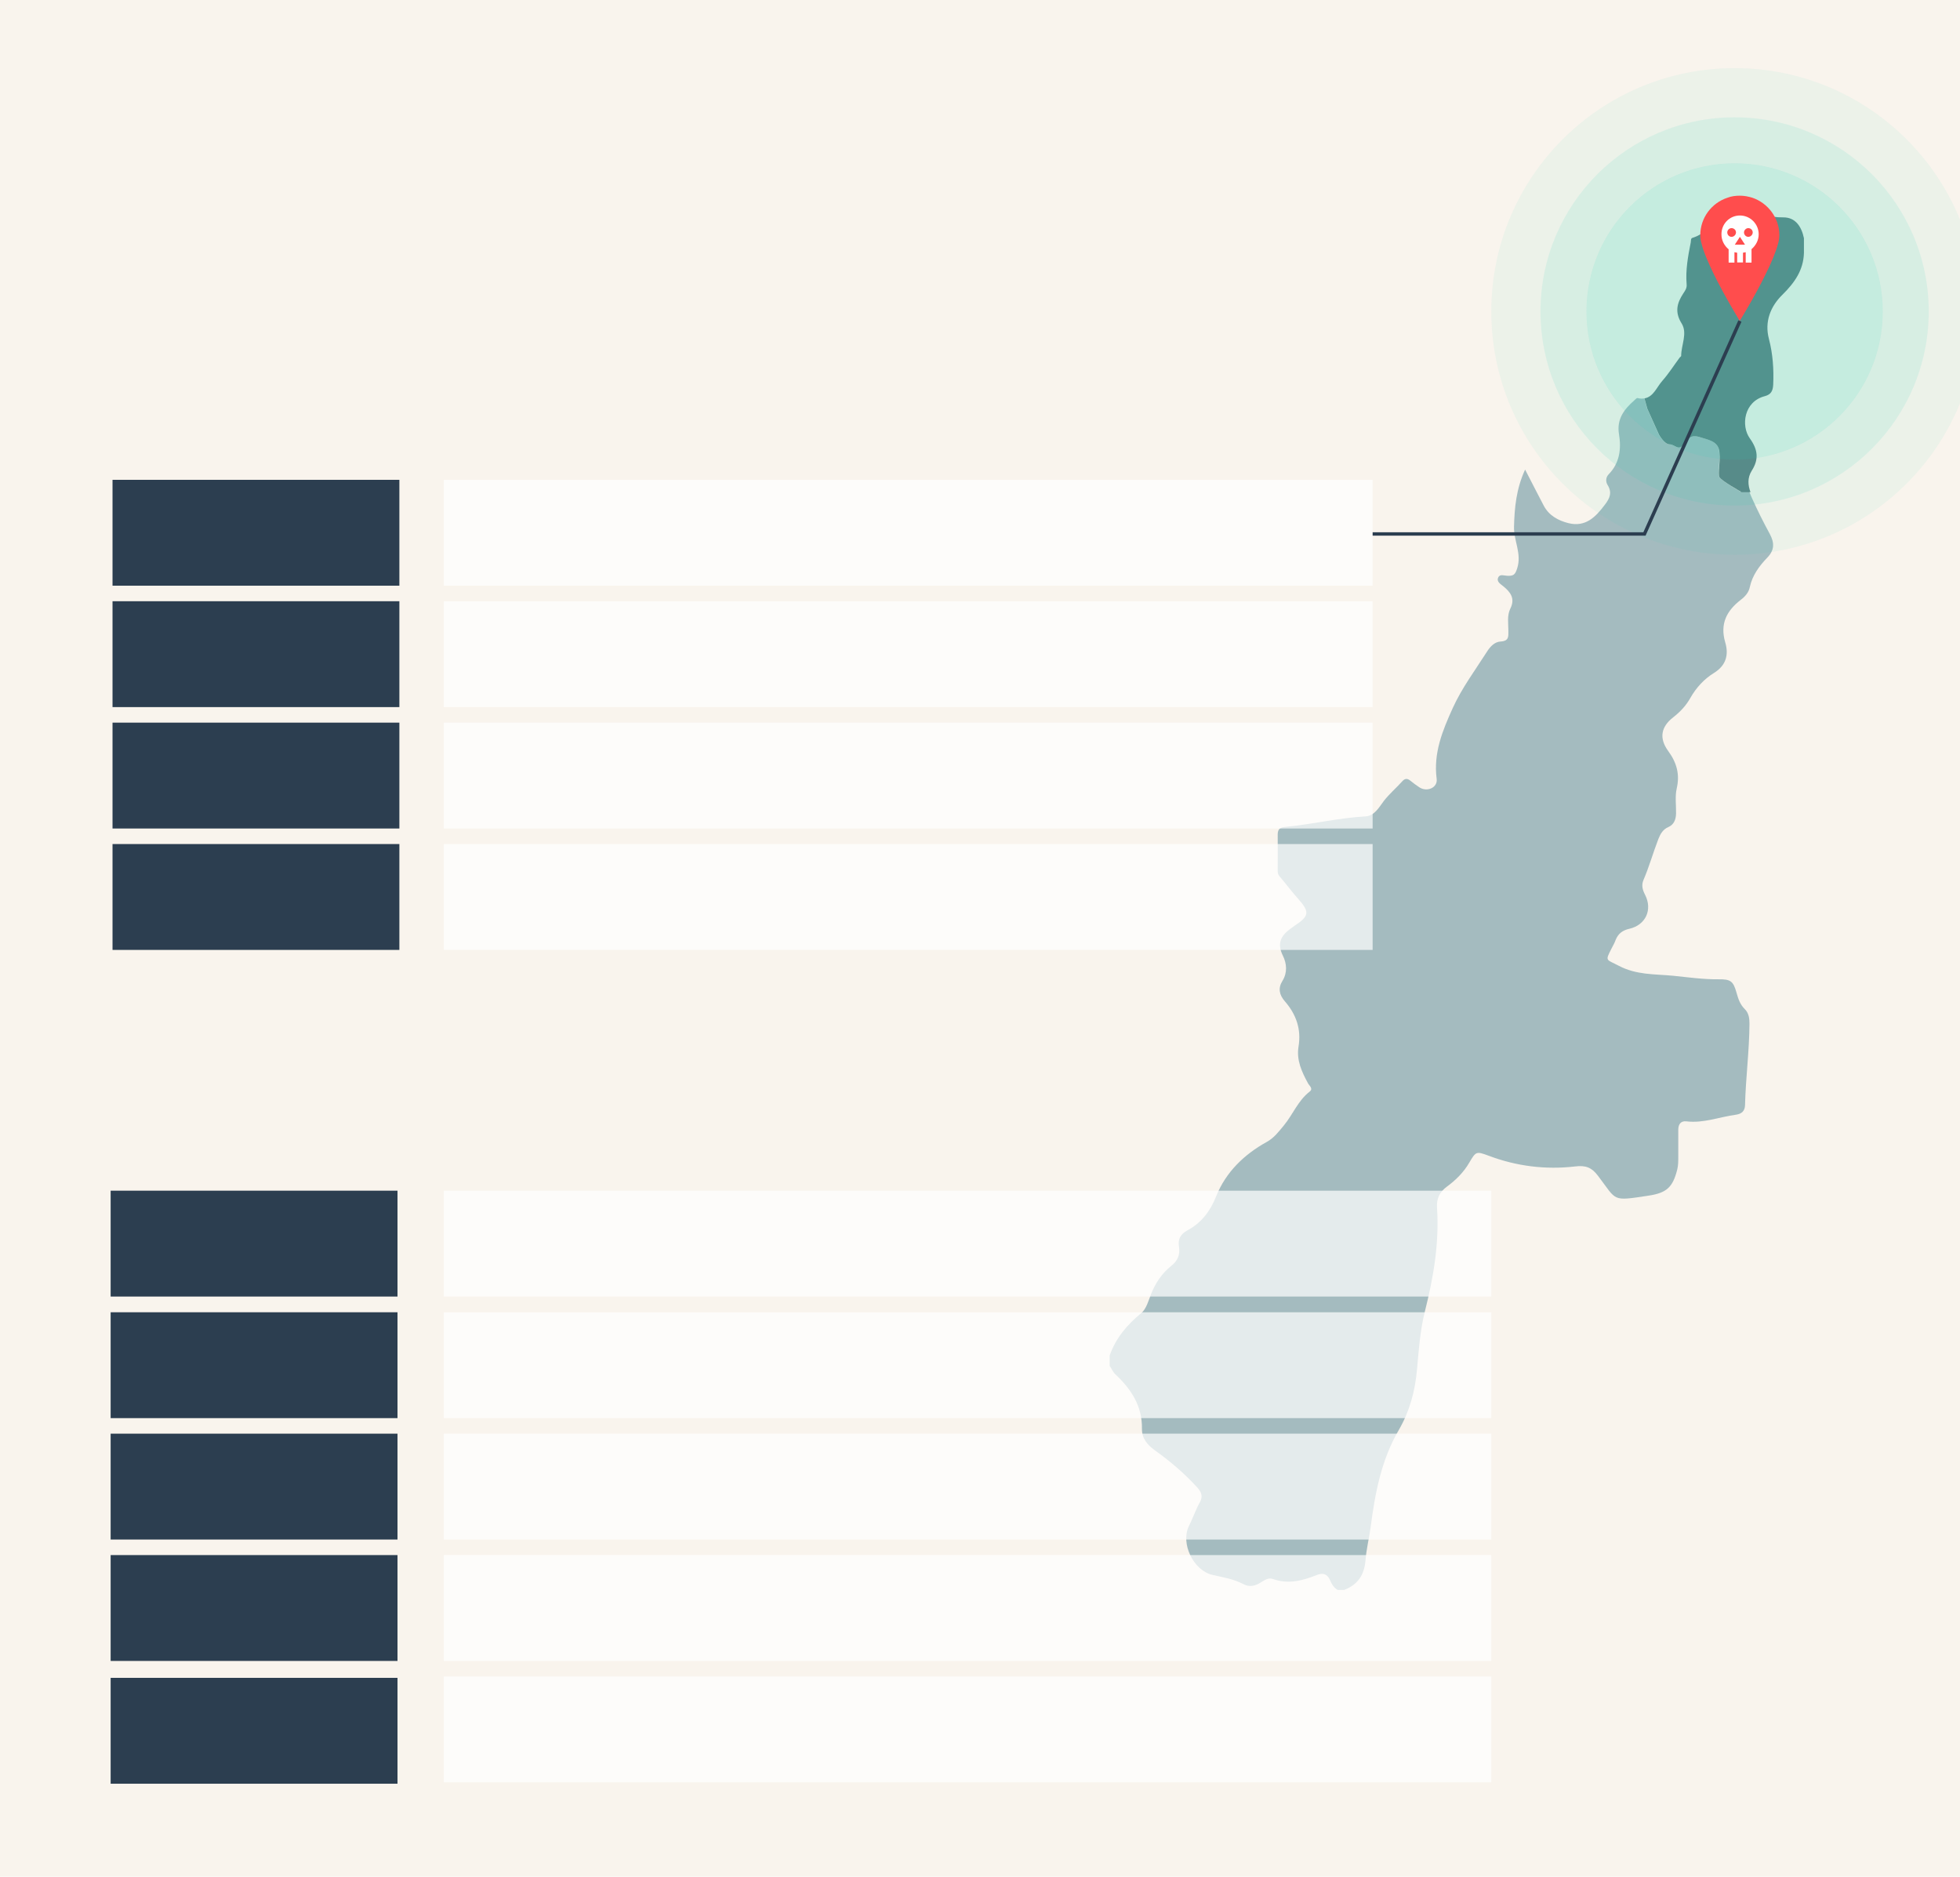 <?xml version="1.0" encoding="utf-8"?>
<!-- Generator: Adobe Illustrator 19.2.1, SVG Export Plug-In . SVG Version: 6.00 Build 0)  -->
<svg version="1.1" id="圖層_1" xmlns="http://www.w3.org/2000/svg" xmlns:xlink="http://www.w3.org/1999/xlink" x="0px" y="0px"
	 viewBox="0 0 1147.9 1099" style="enable-background:new 0 0 1147.9 1099;" xml:space="preserve">
<style type="text/css">
	.st0{fill:#F9F4ED;}
	.st1{fill:#2C3E50;}
	.st2{opacity:0.9;fill:#9CB5BB;enable-background:new    ;}
	.st3{opacity:0.9;fill:#517277;enable-background:new    ;}
	.st4{opacity:0.7;}
	.st5{fill:#FFFFFF;}
	.st6{fill:none;}
	.st7{opacity:0.3;}
	.st8{opacity:0.4;fill:#24CEB1;enable-background:new    ;}
	.st9{opacity:0.2;fill:#24CEB1;enable-background:new    ;}
	.st10{opacity:0.6;fill:#24CEB1;enable-background:new    ;}
	.st11{fill:#FF4D4D;}
	.st12{fill:none;stroke:#2C3E50;stroke-width:2;stroke-miterlimit:10;}
</style>
<g id="圖層_1_1_">
	<path class="st0" d="M0-0.9h1147.9V1099H0V-0.9z"/>
	<path class="st1" d="M64.8,768.5h168v62h-168L64.8,768.5z M64.8,839.6h168v62h-168L64.8,839.6z M64.8,910.7h168v62h-168L64.8,910.7
		z M64.8,697.3h168v62h-168L64.8,697.3z M64.8,982.6h168v62h-168L64.8,982.6z"/>
	<path class="st2" d="M1006.9,279.4c-1-2.1,0.5-7.8,0-14.6s-6.8-7.3-11.5-8.8c-4.7-1.6-6.2,0-9.4,4.2c-3.1,4.2-5.2,0-8.3,0
		s-6.2-5.7-6.2-5.7l-6.8-15.1l-1.7-6.1c-1.2,0.2-2.5,0.2-4-0.2c-0.5-0.1-1.3,0.9-1.9,1.4c-6,5.3-10.4,11-8.9,19.9
		c1.4,8.4,0.4,16.8-6.1,23.4c-1.8,1.9-1.7,4.4-0.6,6.2c2.8,4.5,1.3,7.8-1.6,11.6c-5.4,7.2-11.3,13.2-21.2,10.8
		c-6-1.5-11.5-4.4-14.6-10.3c-3.6-6.8-7.1-13.8-10.9-21.1c-5.2,11.3-6.2,22.2-6.5,33.5c-0.2,8.2,4.6,15.6,1.9,24.2
		c-1.2,3.9-2.2,4.6-5.6,4.5c-1.9,0-4.5-1.2-5.5,0.9c-1.3,2.6,1.5,4,3,5.3c4.3,3.5,6.9,7.2,4.1,12.9c-2.1,4.2-1.2,8.7-1.2,13.1
		c0,3.4,0.4,6-4.6,6.3c-3.4,0.2-6,2.8-8.1,6.2c-6.9,10.8-14.6,21.1-19.9,32.8c-5.9,13-11.4,26.3-9.4,41.4c0.7,5.2-5.6,7.9-10.1,5
		c-1.8-1.2-3.6-2.5-5.3-3.9c-1.8-1.5-3.3-1.3-4.7,0.3c-3.5,3.9-7.5,7.3-10.8,11.5c-2.8,3.7-5.5,8.8-10.7,9.1
		c-16,0.9-31.5,4.7-47.3,6.2c-3.2,0.3-4.2,1.6-4.2,4.6c0.1,7,0,13.9,0,20.9c0,1.2,0.1,2.2,1,3.3c3.8,4.4,7.2,9.1,11.1,13.4
		c6.6,7.5,6.5,9.9-2,15.5c-1,0.7-1.9,1.4-2.9,2.1c-5.5,4.1-7.6,8.6-4.2,15.5c2.3,4.6,2.8,9.9-0.2,14.8c-2.7,4.3-1.9,8.2,1.4,12
		c6.6,7.6,9.7,16.3,8,26.5c-1.3,8,1.9,14.8,5.6,21.6c0.7,1.3,3.1,3,1,4.7c-6.9,5.3-9.9,13.5-15.2,19.9c-2.9,3.5-5.7,7.3-10.1,9.7
		c-13.2,7.3-23.9,17.7-29.5,31.7c-3.5,8.9-8.7,15.6-16.8,20c-4.3,2.3-5.7,5.3-5,9.7c0.7,4.6-0.7,8.1-4.5,11.1
		c-5.4,4.3-9.2,9.9-11.8,16.4c-1.6,4-2.8,8.8-5.8,11.3c-8.3,6.8-14.9,14.6-18.5,24.8v6.1c1.2,1.7,1.9,3.6,3.4,5
		c9.2,8.6,15.7,18.5,15.5,31.8c-0.1,5.6,3.1,9.4,7.5,12.6c9,6.4,17.4,13.6,24.9,21.8c2.5,2.8,3.4,5.3,1.5,8.7
		c-2.5,4.5-4.1,9.3-6.4,13.9c-5,10.2,2.6,26,13.8,28.6c6.2,1.4,12.4,2.4,18.1,5.4c3.3,1.8,6.7,1.2,9.9-0.8c2.3-1.4,4.7-3.2,7.4-2.2
		c9,3.2,17.3,1,25.6-2.3c3.7-1.5,6.3-0.7,7.9,3.1c1,2.3,2.2,4.4,4.5,5.6h3.7c7.9-3,11.8-8.7,12.5-17.2c0.5-6.5,2.1-12.9,3-19.4
		c2.6-19.9,6.2-39.5,16.6-57.2c6.3-10.9,9.5-22.8,10.6-35.5c1-11.2,1.8-22.5,4.5-33.4c5.1-20.1,8.6-40.4,7.2-61.3
		c-0.3-5.2,1.5-9,5.7-12.1c5.3-3.9,9.9-8.4,13.3-14.3c3.8-6.5,4.1-6.5,11.2-3.9c16.4,6.2,33.4,8.3,50.7,6.3
		c6.3-0.8,9.8,0.7,13.4,5.5c11.3,14.8,7.7,14.9,29.6,11.6c10.6-1.6,14.2-4.9,16.8-15.3c0.6-2.4,0.6-4.9,0.6-7.3c0-5.3,0-10.6,0-16
		c0-3.2,1.5-5.3,4.8-4.9c10,1.2,19.3-2.6,29-3.9c3.4-0.5,5.2-2.2,5.3-5.6c0.4-15.9,2.5-31.8,2.6-47.7c0-3.1-0.4-6.2-2.7-8.5
		c-2.8-2.7-3.9-6.1-4.9-9.7c-1.9-6.7-3.4-7.9-10.5-7.8c-9,0.1-17.9-1.2-26.9-2.1c-10.7-1-21.2-0.4-31.5-5.8
		c-7.4-3.9-8.2-2.5-4.3-10.1c0.8-1.7,1.8-3.2,2.4-5c1.5-3.8,4.1-5.7,8.1-6.6c9.5-2.2,13.6-11.1,9.2-19.8c-1.5-2.9-2.3-5.6-1-8.7
		c3.4-7.9,5.7-16.2,8.8-24.2c1.2-3,2.7-5.5,5.7-6.8c3.4-1.5,4.5-4.4,4.6-8c0.1-4.9-0.7-9.9,0.4-14.7c1.9-8.2,0-15.1-5-21.9
		c-5.4-7.4-4.3-14.1,2.9-19.7c4.1-3.2,7.6-6.9,10.1-11.4c3.4-6,8.1-11.1,13.8-14.6c7.3-4.5,8.7-10.9,6.6-17.9
		c-3.2-11,0.9-18.6,9.2-25c2.5-1.9,4.6-4.3,5.2-7.4c1.5-6.9,5.5-12.3,10.2-17.2c4.3-4.4,4.3-8.7,1.5-13.9
		c-3.7-6.8-7.2-13.8-10.4-20.9c-0.6-1.3-1.1-2.6-1.6-3.9h-5.2C1019.9,288.3,1008,281.5,1006.9,279.4L1006.9,279.4z"/>
	<path class="st3" d="M1025.9,275.7c4.3-6.7,3.7-12.3-1.1-19c-5.2-7.2-3.6-21.5,8.8-24.7c3.8-1,4.7-3.3,4.9-6.7
		c0.4-9-0.2-18-2.5-26.8c-2.7-10.2,1-19.1,7.8-25.8c7.2-7.1,12.4-14.4,12.7-24.6v-8.6c-1.4-6.7-4.9-12.3-12.2-12.2
		c-8.2,0.1-14.9-2.2-21-7.4h-1.2c-0.1,4.5,2,11.2-7,7.4c-0.7-0.3-1.7-0.2-2.4,0c-8.4,1.7-13.4,9.6-21.5,12c-1.1,0.3-0.8,1.7-1,2.7
		c-1.6,8.1-3.1,16.2-2.4,24.5c0.2,2.2-0.8,3.6-2,5.4c-3.6,5.5-5.1,10.8-1,17.4c3.7,5.8-0.2,12.7-0.2,19.1c0,0.3-0.5,0.6-0.8,0.9
		c-3.4,4.6-6.5,9.5-10.3,13.8c-3.2,3.6-5.1,9.3-10.4,10.2l1.7,6.1l6.8,15.1c0,0,3.1,5.7,6.2,5.7s5.2,4.2,8.3,0
		c3.1-4.2,4.7-5.7,9.4-4.2c4.7,1.6,10.9,2.1,11.5,8.8s-1,12.5,0,14.6c1,2.1,13,8.8,13,8.8h5.2
		C1023.7,284.2,1023.3,279.9,1025.9,275.7L1025.9,275.7z"/>
	<path class="st1" d="M65.9,352.1h168v62h-168L65.9,352.1z M65.9,423.2h168v62h-168L65.9,423.2z M65.9,494.3h168v62h-168L65.9,494.3
		z M65.9,281h168v62h-168L65.9,281z"/>
	<g class="st4">
		<path class="st5" d="M259.9,697.3h613.5v62H259.9V697.3z M259.9,768.5h613.5v62H259.9V768.5z M259.9,839.6h613.5v62H259.9V839.6z
			 M259.9,910.7h613.5v62H259.9V910.7z M259.9,981.8h613.5v62H259.9V981.8z"/>
	</g>
	<path class="st6" d="M284.1,714.1h577.8V1381H284.1L284.1,714.1z"/>
	<g class="st4">
		<path class="st5" d="M259.9,281h544v62h-544V281z M259.9,352.1h544v62h-544V352.1z M259.9,423.2h544v62h-544V423.2z M259.9,494.3
			h544v62h-544V494.3z"/>
	</g>
</g>
<g id="圖層_2" class="st7">
	<circle class="st8" cx="1015.9" cy="182.4" r="113.7"/>
	<circle class="st9" cx="1015.9" cy="182.4" r="142.5"/>
	<circle class="st10" cx="1015.9" cy="182.4" r="86.8"/>
</g>
<g id="圖層_3">
	<path class="st5" d="M1019.3,119.8c8.2,0,14.9,9.1,14.9,20.4c0,11.2-6.7,20.3-14.9,20.3c-8.2,0-14.9-9.1-14.9-20.3
		C1004.4,128.9,1011.1,119.8,1019.3,119.8L1019.3,119.8z"/>
	<g>
		<path class="st11" d="M1026.3,115.8c-2.3-0.7-4.7-1.2-7.3-1.2c-2.5,0-5,0.3-7.3,1.2c-9.2,3-15.9,11.7-15.9,21.9
			c0,1.3,0.2,3,0.7,4.8c1.2,5,4,11.4,7.1,17.8c6.7,13.7,15.3,27.6,15.3,27.6s8.6-13.8,15.3-27.6c3.2-6.4,5.9-12.8,7.2-17.8
			c0.5-1.8,0.7-3.5,0.7-4.8C1042.1,127.6,1035.4,118.9,1026.3,115.8L1026.3,115.8z M1019,126.2c6.1,0,11,5,11,11
			c0,3.5-1.7,6.6-4.2,8.7v7.9h-3.4v-6.1c-0.5,0.1-1,0.2-1.6,0.3v5.7h-3.4v-5.7c-0.5-0.1-1.1-0.2-1.6-0.3v6.1h-3.4V146
			c-2.5-2.1-4.2-5.1-4.2-8.7C1008.1,131.2,1012.9,126.2,1019,126.2L1019,126.2z"/>
		<path class="st11" d="M1014.1,133.6c1.4,0,2.6,1.1,2.6,2.5c0,1.4-1.2,2.6-2.6,2.6c-1.4,0-2.5-1.2-2.5-2.6
			C1011.6,134.8,1012.7,133.6,1014.1,133.6L1014.1,133.6z M1023.9,133.6c1.4,0,2.6,1.1,2.6,2.5c0,1.4-1.2,2.6-2.6,2.6
			c-1.4,0-2.5-1.2-2.5-2.6C1021.4,134.8,1022.6,133.6,1023.9,133.6L1023.9,133.6z M1022,143.3l-3-4.6l-3,4.6H1022z"/>
	</g>
	<path class="st12" d="M1019,188l-55.9,124.7H803.9"/>
</g>
<path id="ai2html-settings" class="st6" d="M-450,0h400v462h-400V0z"/>
</svg>
